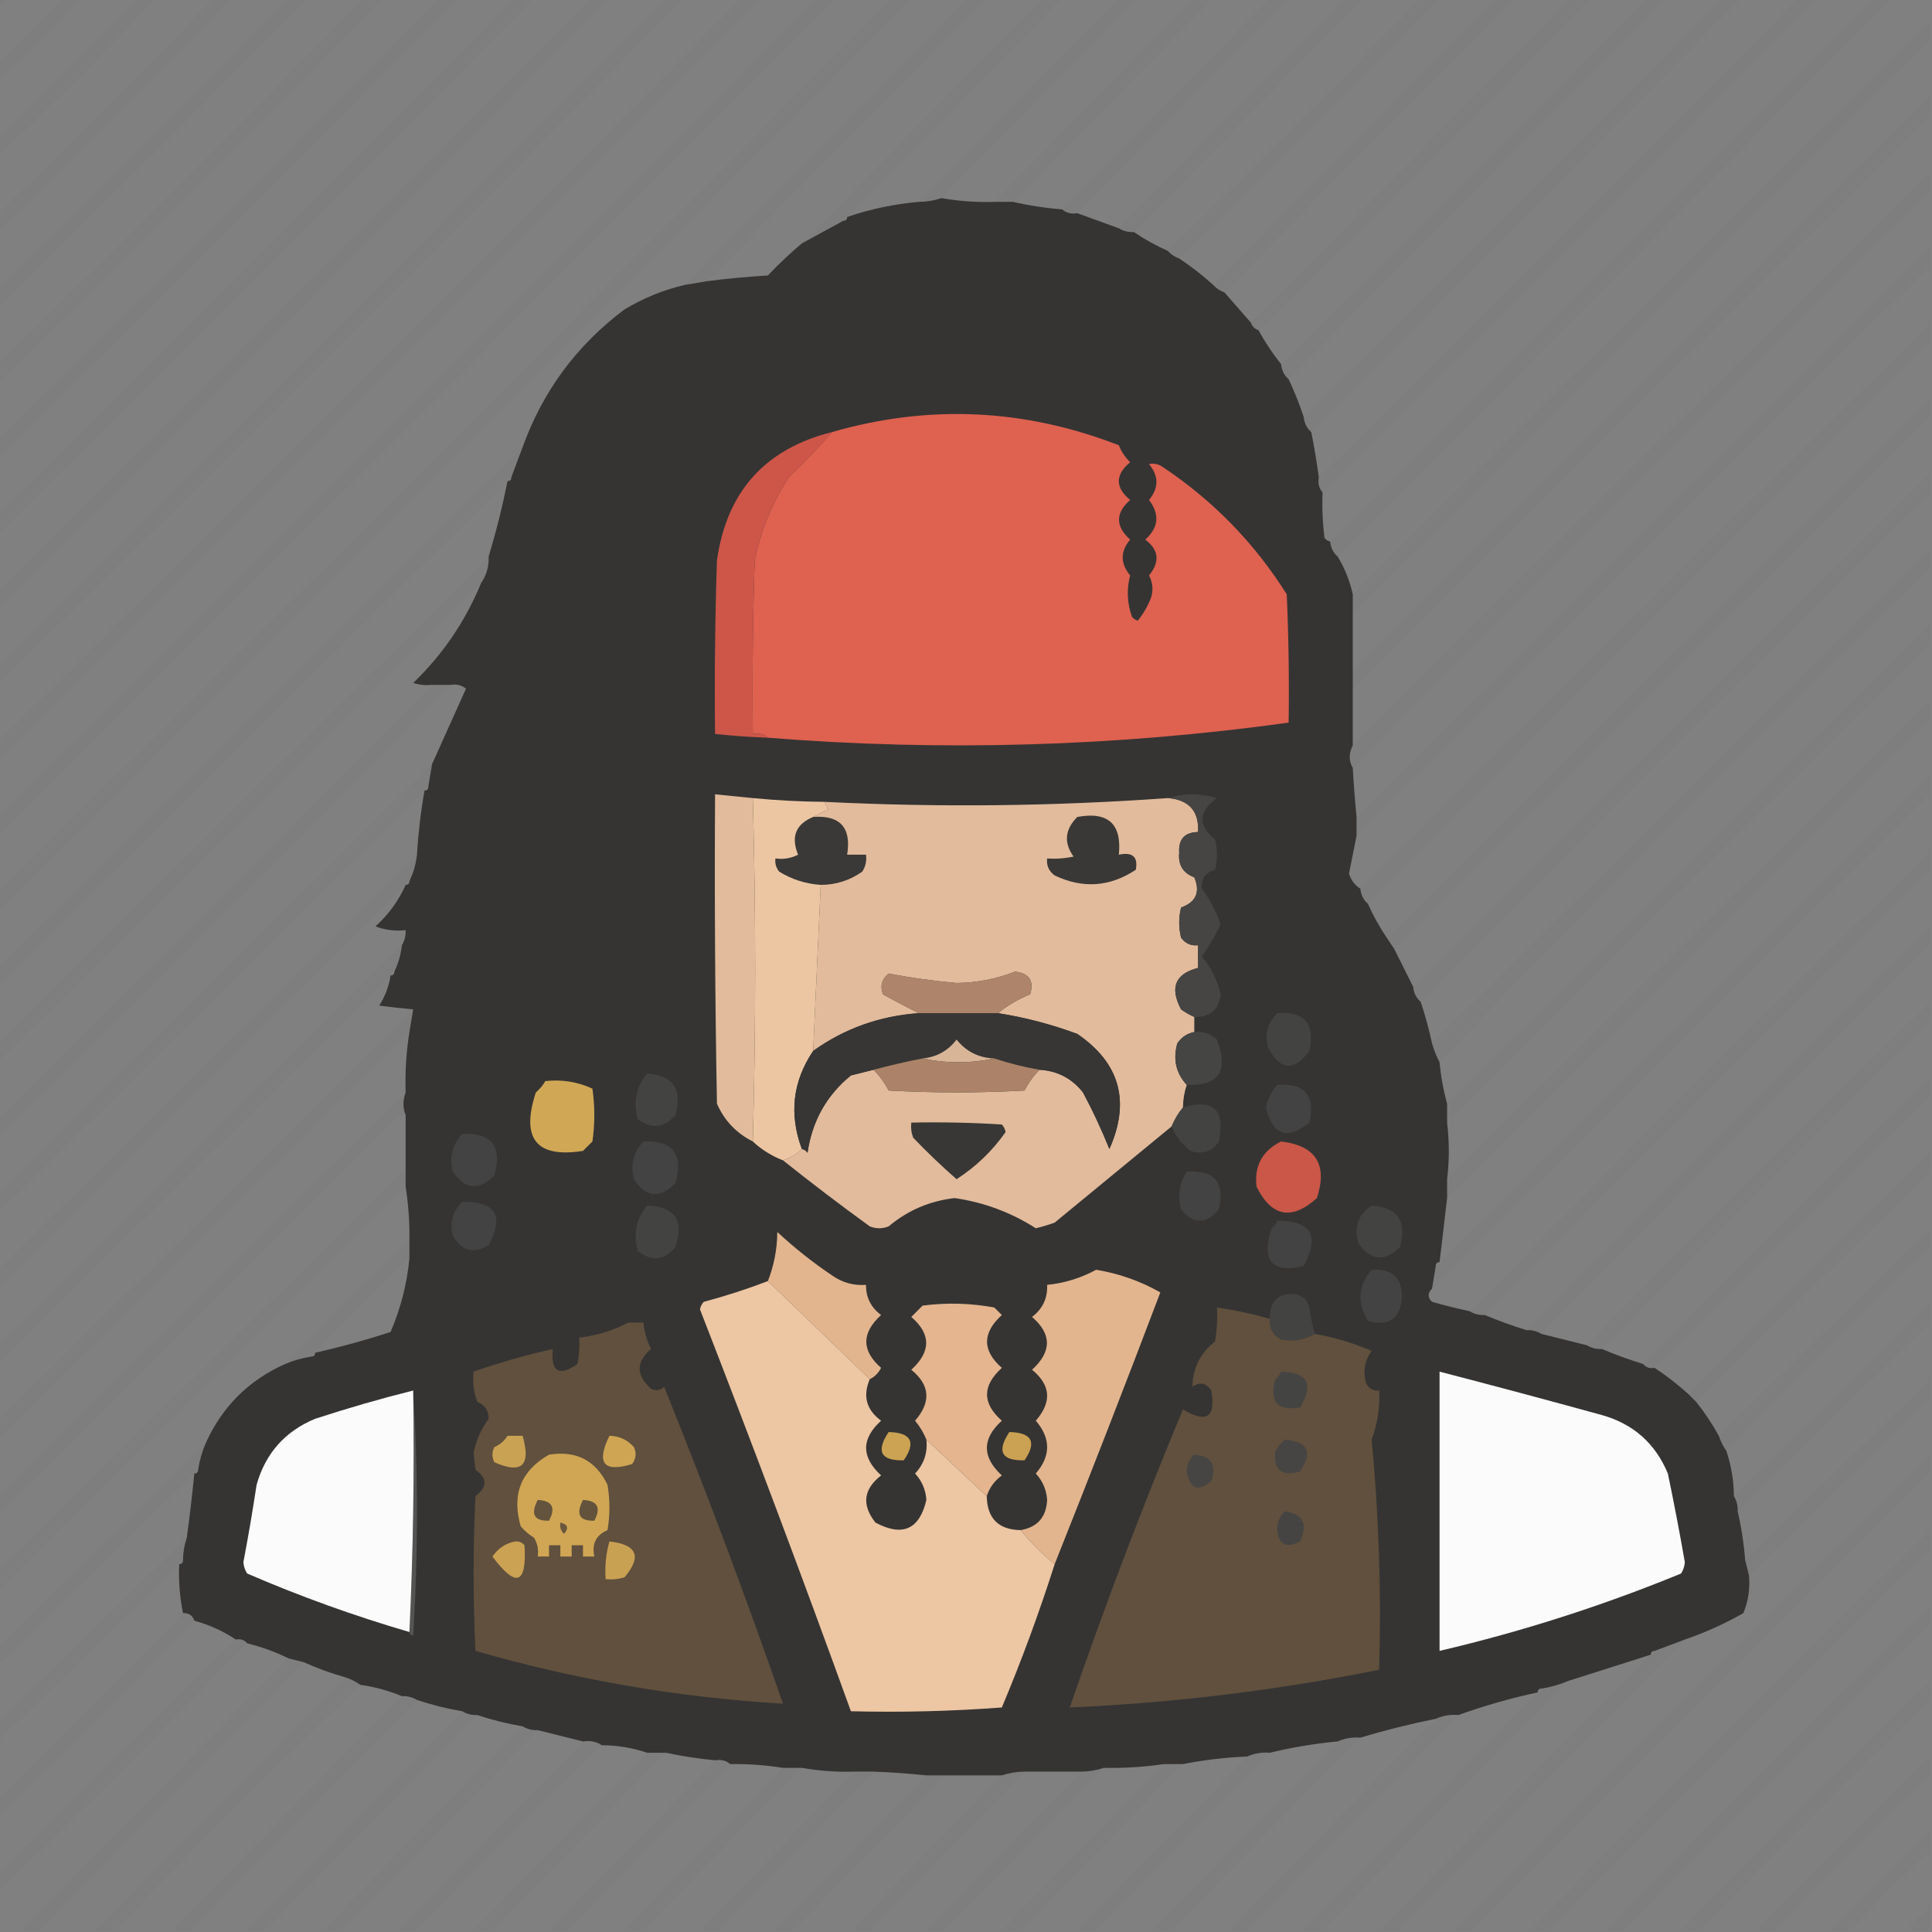 <?xml version="1.0" encoding="UTF-8"?>
<!DOCTYPE svg PUBLIC "-//W3C//DTD SVG 1.1//EN" "http://www.w3.org/Graphics/SVG/1.1/DTD/svg11.dtd">
<svg xmlns="http://www.w3.org/2000/svg" version="1.1" width="512px" height="512px" style="shape-rendering:geometricPrecision; text-rendering:geometricPrecision; image-rendering:optimizeQuality; fill-rule:evenodd; clip-rule:evenodd" xmlns:xlink="http://www.w3.org/1999/xlink">
<rect width="100%" height="100%" fill="#808080" stroke="none"/>
<g><path style="opacity:0.021" fill="#43443f" d="M -0.5,-0.5 C 0.167,-0.5 0.833,-0.5 1.5,-0.5C 1.167,0.5 0.5,1.167 -0.5,1.5C -0.5,0.833 -0.5,0.167 -0.5,-0.5 Z"/></g>
<g><path style="opacity:0.022" fill="#43443f" d="M 16.5,-0.5 C 18.167,-0.5 19.833,-0.5 21.5,-0.5C 14.5,7.167 7.167,14.5 -0.5,21.5C -0.5,19.833 -0.5,18.167 -0.5,16.5C 5.5,11.167 11.167,5.5 16.5,-0.5 Z"/></g>
<g><path style="opacity:0.022" fill="#43443f" d="M 36.5,-0.5 C 38.167,-0.5 39.833,-0.5 41.5,-0.5C 27.833,13.833 13.833,27.833 -0.5,41.5C -0.5,39.833 -0.5,38.167 -0.5,36.5C 12.167,24.5 24.5,12.167 36.5,-0.5 Z"/></g>
<g><path style="opacity:0.022" fill="#43443f" d="M 56.5,-0.5 C 58.167,-0.5 59.833,-0.5 61.5,-0.5C 41.167,20.5 20.5,41.167 -0.5,61.5C -0.5,59.833 -0.5,58.167 -0.5,56.5C 18.833,37.833 37.833,18.833 56.5,-0.5 Z"/></g>
<g><path style="opacity:0.022" fill="#43443f" d="M 76.5,-0.5 C 78.167,-0.5 79.833,-0.5 81.5,-0.5C 54.5,27.167 27.167,54.5 -0.5,81.5C -0.5,79.833 -0.5,78.167 -0.5,76.5C 25.5,51.167 51.167,25.5 76.5,-0.5 Z"/></g>
<g><path style="opacity:0.022" fill="#43443f" d="M 96.5,-0.5 C 98.167,-0.5 99.833,-0.5 101.5,-0.5C 67.833,33.833 33.833,67.833 -0.5,101.5C -0.5,99.833 -0.5,98.167 -0.5,96.5C 32.167,64.5 64.5,32.167 96.5,-0.5 Z"/></g>
<g><path style="opacity:0.022" fill="#43443f" d="M 116.5,-0.5 C 118.167,-0.5 119.833,-0.5 121.5,-0.5C 81.167,40.5 40.5,81.167 -0.5,121.5C -0.5,119.833 -0.5,118.167 -0.5,116.5C 38.833,77.833 77.833,38.833 116.5,-0.5 Z"/></g>
<g><path style="opacity:0.022" fill="#43443f" d="M 136.5,-0.5 C 138.167,-0.5 139.833,-0.5 141.5,-0.5C 94.5,47.167 47.167,94.5 -0.5,141.5C -0.5,139.833 -0.5,138.167 -0.5,136.5C 45.5,91.167 91.167,45.5 136.5,-0.5 Z"/></g>
<g><path style="opacity:0.022" fill="#43443f" d="M 156.5,-0.5 C 158.167,-0.5 159.833,-0.5 161.5,-0.5C 107.833,53.833 53.833,107.833 -0.5,161.5C -0.5,159.833 -0.5,158.167 -0.5,156.5C 52.167,104.5 104.5,52.167 156.5,-0.5 Z"/></g>
<g><path style="opacity:0.022" fill="#43443f" d="M 176.5,-0.5 C 178.167,-0.5 179.833,-0.5 181.5,-0.5C 121.167,60.5 60.5,121.167 -0.5,181.5C -0.5,179.833 -0.5,178.167 -0.5,176.5C 58.833,117.833 117.833,58.833 176.5,-0.5 Z"/></g>
<g><path style="opacity:0.022" fill="#43443f" d="M 196.5,-0.5 C 198.167,-0.5 199.833,-0.5 201.5,-0.5C 134.5,67.167 67.167,134.5 -0.5,201.5C -0.5,199.833 -0.5,198.167 -0.5,196.5C 65.5,131.167 131.167,65.5 196.5,-0.5 Z"/></g>
<g><path style="opacity:0.022" fill="#43443f" d="M 216.5,-0.5 C 218.167,-0.5 219.833,-0.5 221.5,-0.5C 147.833,73.833 73.833,147.833 -0.5,221.5C -0.5,219.833 -0.5,218.167 -0.5,216.5C 72.167,144.5 144.5,72.167 216.5,-0.5 Z"/></g>
<g><path style="opacity:0.022" fill="#43443f" d="M 236.5,-0.5 C 238.167,-0.5 239.833,-0.5 241.5,-0.5C 161.167,80.5 80.5,161.167 -0.5,241.5C -0.5,239.833 -0.5,238.167 -0.5,236.5C 78.833,157.833 157.833,78.833 236.5,-0.5 Z"/></g>
<g><path style="opacity:0.022" fill="#43443f" d="M 256.5,-0.5 C 258.167,-0.5 259.833,-0.5 261.5,-0.5C 236.833,24.5 212.167,49.5 187.5,74.5C 185.5,74.833 183.5,75.167 181.5,75.5C 206.5,50.167 231.5,24.833 256.5,-0.5 Z"/></g>
<g><path style="opacity:0.022" fill="#43433f" d="M 276.5,-0.5 C 278.167,-0.5 279.833,-0.5 281.5,-0.5C 262.5,18.833 243.5,38.167 224.5,57.5C 223.833,57.5 223.5,57.833 223.5,58.5C 219.816,60.528 216.15,62.528 212.5,64.5C 233.833,42.833 255.167,21.167 276.5,-0.5 Z"/></g>
<g><path style="opacity:0.022" fill="#43443f" d="M 296.5,-0.5 C 298.167,-0.5 299.833,-0.5 301.5,-0.5C 284.167,17.167 266.833,34.833 249.5,52.5C 247.565,53.15 245.565,53.483 243.5,53.5C 261.167,35.5 278.833,17.5 296.5,-0.5 Z"/></g>
<g><path style="opacity:0.022" fill="#43443f" d="M 316.5,-0.5 C 318.167,-0.5 319.833,-0.5 321.5,-0.5C 303.833,17.5 286.167,35.5 268.5,53.5C 266.833,53.5 265.167,53.5 263.5,53.5C 281.167,35.5 298.833,17.5 316.5,-0.5 Z"/></g>
<g><path style="opacity:0.022" fill="#43443f" d="M 336.5,-0.5 C 338.167,-0.5 339.833,-0.5 341.5,-0.5C 322.833,18.5 304.167,37.5 285.5,56.5C 283.901,56.768 282.568,56.434 281.5,55.5C 299.833,36.833 318.167,18.167 336.5,-0.5 Z"/></g>
<g><path style="opacity:0.022" fill="#43443f" d="M 356.5,-0.5 C 358.167,-0.5 359.833,-0.5 361.5,-0.5C 341.167,20.167 320.833,40.833 300.5,61.5C 299.041,61.567 297.708,61.234 296.5,60.5C 316.5,40.167 336.5,19.833 356.5,-0.5 Z"/></g>
<g><path style="opacity:0.022" fill="#43443f" d="M 376.5,-0.5 C 378.167,-0.5 379.833,-0.5 381.5,-0.5C 358.833,22.833 335.833,45.833 312.5,68.5C 311.29,68.068 310.29,67.401 309.5,66.5C 332.167,44.5 354.5,22.167 376.5,-0.5 Z"/></g>
<g><path style="opacity:0.022" fill="#444440" d="M 396.5,-0.5 C 398.167,-0.5 399.833,-0.5 401.5,-0.5C 375.833,25.5 350.167,51.5 324.5,77.5C 323.29,77.068 322.29,76.401 321.5,75.5C 346.5,50.167 371.5,24.833 396.5,-0.5 Z"/></g>
<g><path style="opacity:0.022" fill="#43443f" d="M 416.5,-0.5 C 418.167,-0.5 419.833,-0.5 421.5,-0.5C 392.5,29.167 363.167,58.5 333.5,87.5C 332.5,87.167 331.833,86.5 331.5,85.5C 359.833,56.833 388.167,28.167 416.5,-0.5 Z"/></g>
<g><path style="opacity:0.022" fill="#43433f" d="M 436.5,-0.5 C 438.167,-0.5 439.833,-0.5 441.5,-0.5C 408.167,33.167 374.833,66.833 341.5,100.5C 340.326,99.486 339.66,98.153 339.5,96.5C 372.167,64.5 404.5,32.167 436.5,-0.5 Z"/></g>
<g><path style="opacity:0.022" fill="#43433f" d="M 456.5,-0.5 C 458.167,-0.5 459.833,-0.5 461.5,-0.5C 423.5,37.833 385.5,76.167 347.5,114.5C 346.326,113.486 345.66,112.153 345.5,110.5C 382.833,73.833 419.833,36.833 456.5,-0.5 Z"/></g>
<g><path style="opacity:0.022" fill="#43443f" d="M 476.5,-0.5 C 478.167,-0.5 479.833,-0.5 481.5,-0.5C 438.167,43.5 394.5,87.167 350.5,130.5C 349.566,129.432 349.232,128.099 349.5,126.5C 392.167,84.5 434.5,42.167 476.5,-0.5 Z"/></g>
<g><path style="opacity:0.022" fill="#43443f" d="M 496.5,-0.5 C 498.167,-0.5 499.833,-0.5 501.5,-0.5C 452.5,48.833 403.5,98.167 354.5,147.5C 353.326,146.486 352.66,145.153 352.5,143.5C 400.833,95.833 448.833,47.833 496.5,-0.5 Z"/></g>
<g><path style="opacity:0.022" fill="#43443f" d="M 511.5,5.5 C 511.5,7.167 511.5,8.833 511.5,10.5C 460.5,61.167 409.5,111.833 358.5,162.5C 358.5,160.833 358.5,159.167 358.5,157.5C 409.5,106.833 460.5,56.167 511.5,5.5 Z"/></g>
<g><path style="opacity:0.022" fill="#43443f" d="M 511.5,25.5 C 511.5,27.167 511.5,28.833 511.5,30.5C 460.5,81.167 409.5,131.833 358.5,182.5C 358.5,180.833 358.5,179.167 358.5,177.5C 409.5,126.833 460.5,76.167 511.5,25.5 Z"/></g>
<g><path style="opacity:0.022" fill="#43443f" d="M 511.5,45.5 C 511.5,47.167 511.5,48.833 511.5,50.5C 460.167,101.167 409.167,152.167 358.5,203.5C 357.427,201.653 357.427,199.653 358.5,197.5C 409.5,146.833 460.5,96.167 511.5,45.5 Z"/></g>
<g><path style="opacity:0.99" fill="#353433" d="M 249.5,52.5 C 254.119,53.314 258.786,53.647 263.5,53.5C 265.167,53.5 266.833,53.5 268.5,53.5C 272.772,54.49 277.106,55.156 281.5,55.5C 282.568,56.434 283.901,56.768 285.5,56.5C 289.086,57.809 292.752,59.142 296.5,60.5C 297.708,61.234 299.041,61.567 300.5,61.5C 303.304,63.405 306.304,65.071 309.5,66.5C 310.29,67.401 311.29,68.068 312.5,68.5C 315.642,70.581 318.642,72.914 321.5,75.5C 322.29,76.401 323.29,77.068 324.5,77.5C 326.862,80.192 329.196,82.859 331.5,85.5C 331.833,86.5 332.5,87.167 333.5,87.5C 335.265,90.709 337.265,93.709 339.5,96.5C 339.66,98.153 340.326,99.486 341.5,100.5C 343.028,103.749 344.361,107.082 345.5,110.5C 345.66,112.153 346.326,113.486 347.5,114.5C 348.295,118.476 348.962,122.476 349.5,126.5C 349.232,128.099 349.566,129.432 350.5,130.5C 350.334,134.514 350.501,138.514 351,142.5C 351.383,143.056 351.883,143.389 352.5,143.5C 352.66,145.153 353.326,146.486 354.5,147.5C 356.369,150.578 357.702,153.911 358.5,157.5C 358.5,159.167 358.5,160.833 358.5,162.5C 358.5,167.5 358.5,172.5 358.5,177.5C 358.5,179.167 358.5,180.833 358.5,182.5C 358.5,187.5 358.5,192.5 358.5,197.5C 357.427,199.653 357.427,201.653 358.5,203.5C 358.739,207.842 359.073,212.176 359.5,216.5C 359.5,218.167 359.5,219.833 359.5,221.5C 358.835,224.803 358.168,228.137 357.5,231.5C 358.035,233.261 359.035,234.594 360.5,235.5C 360.66,237.153 361.326,238.486 362.5,239.5C 363.913,242.661 365.58,245.661 367.5,248.5C 368.167,249.5 368.833,250.5 369.5,251.5C 371.167,254.833 372.833,258.167 374.5,261.5C 374.66,263.153 375.326,264.486 376.5,265.5C 377.703,269.11 378.703,272.777 379.5,276.5C 380.024,278.306 380.691,279.972 381.5,281.5C 381.848,285.258 382.515,288.924 383.5,292.5C 383.5,294.167 383.5,295.833 383.5,297.5C 384.1,302.567 384.1,307.567 383.5,312.5C 383.5,314.167 383.5,315.833 383.5,317.5C 382.833,323.167 382.167,328.833 381.5,334.5C 380.833,334.5 380.5,334.833 380.5,335.5C 380.167,337.5 379.833,339.5 379.5,341.5C 378.316,342.688 378.316,343.855 379.5,345C 382.824,345.943 386.157,346.776 389.5,347.5C 390.708,348.234 392.041,348.567 393.5,348.5C 397.031,349.975 400.698,351.308 404.5,352.5C 405.959,352.433 407.292,352.766 408.5,353.5C 412.501,354.5 416.501,355.5 420.5,356.5C 421.708,357.234 423.041,357.567 424.5,357.5C 428.031,358.975 431.698,360.308 435.5,361.5C 436.209,362.404 437.209,362.737 438.5,362.5C 441.642,364.58 444.642,366.914 447.5,369.5C 448.167,370.167 448.833,370.833 449.5,371.5C 451.748,374.328 453.748,377.328 455.5,380.5C 455.989,381.995 456.655,383.329 457.5,384.5C 458.803,388.382 459.47,392.382 459.5,396.5C 460.234,397.708 460.567,399.041 460.5,400.5C 461.49,404.772 462.156,409.106 462.5,413.5C 462.833,414.833 463.167,416.167 463.5,417.5C 463.816,420.978 463.316,424.312 462,427.5C 457.031,430.321 451.864,432.654 446.5,434.5C 443.833,435.5 441.167,436.5 438.5,437.5C 437.833,437.5 437.5,437.833 437.5,438.5C 430.178,440.829 422.845,443.163 415.5,445.5C 413.254,446.455 410.921,447.122 408.5,447.5C 407.833,447.5 407.5,447.833 407.5,448.5C 400.35,450.037 393.35,452.037 386.5,454.5C 384.379,454.325 382.379,454.659 380.5,455.5C 373.733,456.858 367.066,458.525 360.5,460.5C 358.379,460.325 356.379,460.659 354.5,461.5C 348.394,462.073 342.394,463.073 336.5,464.5C 334.379,464.325 332.379,464.659 330.5,465.5C 324.738,465.732 319.072,466.399 313.5,467.5C 311.833,467.5 310.167,467.5 308.5,467.5C 303.203,468.275 297.87,468.608 292.5,468.5C 290.565,469.15 288.565,469.483 286.5,469.5C 281.5,469.5 276.5,469.5 271.5,469.5C 269.435,469.517 267.435,469.85 265.5,470.5C 260.5,470.5 255.5,470.5 250.5,470.5C 248.833,470.5 247.167,470.5 245.5,470.5C 240.848,470.002 236.181,469.669 231.5,469.5C 229.833,469.5 228.167,469.5 226.5,469.5C 221.786,469.647 217.119,469.314 212.5,468.5C 210.833,468.5 209.167,468.5 207.5,468.5C 202.87,467.771 198.203,467.437 193.5,467.5C 192.432,466.566 191.099,466.232 189.5,466.5C 185.092,466.075 180.758,465.408 176.5,464.5C 174.833,464.5 173.167,464.5 171.5,464.5C 167.733,463.205 163.733,462.539 159.5,462.5C 158.081,461.549 156.415,461.216 154.5,461.5C 150.615,460.51 146.615,459.51 142.5,458.5C 141.041,458.567 139.708,458.234 138.5,457.5C 134.4,456.808 130.4,455.808 126.5,454.5C 125.041,454.567 123.708,454.234 122.5,453.5C 118.416,452.812 114.416,451.812 110.5,450.5C 109.292,449.766 107.959,449.433 106.5,449.5C 102.981,448.036 99.314,447.036 95.5,446.5C 94.329,445.655 92.995,444.989 91.5,444.5C 87.721,443.442 84.054,442.109 80.5,440.5C 79.167,440.167 77.833,439.833 76.5,439.5C 72.98,437.771 69.313,436.438 65.5,435.5C 64.791,434.596 63.791,434.263 62.5,434.5C 59.164,432.269 55.497,430.603 51.5,429.5C 51.027,428.094 50.027,427.427 48.5,427.5C 47.627,423.232 47.294,418.898 47.5,414.5C 48.167,414.5 48.5,414.167 48.5,413.5C 48.517,411.435 48.85,409.435 49.5,407.5C 50.276,401.847 50.942,396.18 51.5,390.5C 52.167,390.5 52.5,390.167 52.5,389.5C 52.878,387.079 53.545,384.746 54.5,382.5C 58.833,372.833 65.833,365.833 75.5,361.5C 77.746,360.545 80.079,359.878 82.5,359.5C 83.167,359.5 83.5,359.167 83.5,358.5C 90.234,356.978 96.901,355.145 103.5,353C 106.183,346.766 107.85,340.266 108.5,333.5C 108.5,331.833 108.5,330.167 108.5,328.5C 108.563,323.797 108.229,319.13 107.5,314.5C 107.5,312.833 107.5,311.167 107.5,309.5C 107.5,304.833 107.5,300.167 107.5,295.5C 106.725,293.612 106.725,291.612 107.5,289.5C 107.324,284.12 107.658,278.787 108.5,273.5C 108.833,271.5 109.167,269.5 109.5,267.5C 106.628,267.233 103.628,266.899 100.5,266.5C 102.076,264.021 103.076,261.354 103.5,258.5C 104.167,258.5 104.5,258.167 104.5,257.5C 105.566,255.299 106.233,252.965 106.5,250.5C 107.234,249.292 107.567,247.959 107.5,246.5C 104.753,246.813 102.086,246.48 99.5,245.5C 102.99,242.356 105.657,238.69 107.5,234.5C 108.167,234.5 108.5,234.167 108.5,233.5C 109.566,231.299 110.233,228.965 110.5,226.5C 110.84,220.792 111.507,215.125 112.5,209.5C 113.167,209.5 113.5,209.167 113.5,208.5C 113.833,206.5 114.167,204.5 114.5,202.5C 117.486,195.859 120.486,189.193 123.5,182.5C 122.311,181.571 120.978,181.238 119.5,181.5C 117.833,181.5 116.167,181.5 114.5,181.5C 112.801,181.66 111.134,181.494 109.5,181C 117.376,173.407 123.376,164.574 127.5,154.5C 128.939,152.412 129.606,150.079 129.5,147.5C 131.477,140.927 133.143,134.26 134.5,127.5C 135.167,127.5 135.5,127.167 135.5,126.5C 136.5,123.833 137.5,121.167 138.5,118.5C 143.846,103.651 152.846,91.484 165.5,82C 170.529,78.982 175.862,76.816 181.5,75.5C 183.5,75.167 185.5,74.833 187.5,74.5C 192.801,73.823 198.134,73.323 203.5,73C 206.369,69.962 209.369,67.129 212.5,64.5C 216.15,62.528 219.816,60.528 223.5,58.5C 224.167,58.5 224.5,58.167 224.5,57.5C 230.662,55.401 236.995,54.068 243.5,53.5C 245.565,53.483 247.565,53.15 249.5,52.5 Z"/></g>
<g><path style="opacity:0.022" fill="#43443f" d="M 511.5,65.5 C 511.5,67.167 511.5,68.833 511.5,70.5C 460.833,120.833 410.167,171.167 359.5,221.5C 359.5,219.833 359.5,218.167 359.5,216.5C 410.167,166.167 460.833,115.833 511.5,65.5 Z"/></g>
<g><path style="opacity:0.022" fill="#43443f" d="M 511.5,85.5 C 511.5,87.167 511.5,88.833 511.5,90.5C 461.5,139.833 411.833,189.5 362.5,239.5C 361.326,238.486 360.66,237.153 360.5,235.5C 410.833,185.5 461.167,135.5 511.5,85.5 Z"/></g>
<g><path style="opacity:0.022" fill="#43443f" d="M 511.5,105.5 C 511.5,107.167 511.5,108.833 511.5,110.5C 464.167,157.5 416.833,204.5 369.5,251.5C 368.833,250.5 368.167,249.5 367.5,248.5C 415.5,200.833 463.5,153.167 511.5,105.5 Z"/></g>
<g><path style="opacity:1" fill="#df6150" d="M 203.5,195.5 C 202.432,194.566 201.099,194.232 199.5,194.5C 199.333,179.163 199.5,163.83 200,148.5C 201.638,140.581 204.638,133.247 209,126.5C 213.086,122.584 216.919,118.584 220.5,114.5C 246.177,107.117 271.511,108.283 296.5,118C 297.184,119.693 298.184,121.193 299.5,122.5C 295.5,125.833 295.5,129.167 299.5,132.5C 295.566,135.958 295.566,139.458 299.5,143C 296.878,146.13 296.878,149.297 299.5,152.5C 298.523,156.159 298.69,159.826 300,163.5C 300.414,163.957 300.914,164.291 301.5,164.5C 302.957,162.725 304.124,160.725 305,158.5C 305.687,156.432 305.52,154.432 304.5,152.5C 307.46,148.878 307.127,145.711 303.5,143C 307.057,139.818 307.391,136.318 304.5,132.5C 307.122,129.297 307.122,126.13 304.5,123C 305.908,122.685 307.241,123.018 308.5,124C 321.712,132.878 332.545,144.045 341,157.5C 341.5,168.828 341.667,180.162 341.5,191.5C 295.673,197.857 249.673,199.191 203.5,195.5 Z"/></g>
<g><path style="opacity:0.022" fill="#43433f" d="M 138.5,118.5 C 137.5,121.167 136.5,123.833 135.5,126.5C 134.833,126.5 134.5,126.833 134.5,127.5C 89.5,172.167 44.5,216.833 -0.5,261.5C -0.5,259.833 -0.5,258.167 -0.5,256.5C 45.833,210.5 92.167,164.5 138.5,118.5 Z"/></g>
<g><path style="opacity:0.022" fill="#43443f" d="M 511.5,125.5 C 511.5,127.167 511.5,128.833 511.5,130.5C 466.167,175.167 421.167,220.167 376.5,265.5C 375.326,264.486 374.66,263.153 374.5,261.5C 420.167,216.167 465.833,170.833 511.5,125.5 Z"/></g>
<g><path style="opacity:0.022" fill="#444440" d="M 511.5,145.5 C 511.5,147.167 511.5,148.833 511.5,150.5C 467.45,193.549 424.117,237.216 381.5,281.5C 380.691,279.972 380.024,278.306 379.5,276.5C 423.5,232.833 467.5,189.167 511.5,145.5 Z"/></g>
<g><path style="opacity:0.022" fill="#43443f" d="M 129.5,147.5 C 129.606,150.079 128.939,152.412 127.5,154.5C 84.833,196.833 42.167,239.167 -0.5,281.5C -0.5,279.833 -0.5,278.167 -0.5,276.5C 42.833,233.5 86.167,190.5 129.5,147.5 Z"/></g>
<g><path style="opacity:1" fill="#ce5649" d="M 220.5,114.5 C 216.919,118.584 213.086,122.584 209,126.5C 204.638,133.247 201.638,140.581 200,148.5C 199.5,163.83 199.333,179.163 199.5,194.5C 201.099,194.232 202.432,194.566 203.5,195.5C 198.819,195.331 194.152,194.998 189.5,194.5C 189.333,179.163 189.5,163.83 190,148.5C 192.594,130.276 202.761,118.943 220.5,114.5 Z"/></g>
<g><path style="opacity:0.022" fill="#43443f" d="M 511.5,165.5 C 511.5,167.167 511.5,168.833 511.5,170.5C 468.833,212.833 426.167,255.167 383.5,297.5C 383.5,295.833 383.5,294.167 383.5,292.5C 426.167,250.167 468.833,207.833 511.5,165.5 Z"/></g>
<g><path style="opacity:0.022" fill="#43443f" d="M 114.5,181.5 C 116.167,181.5 117.833,181.5 119.5,181.5C 79.833,221.833 39.833,261.833 -0.5,301.5C -0.5,299.833 -0.5,298.167 -0.5,296.5C 38.167,258.5 76.5,220.167 114.5,181.5 Z"/></g>
<g><path style="opacity:0.022" fill="#43443f" d="M 511.5,185.5 C 511.5,187.167 511.5,188.833 511.5,190.5C 468.833,232.833 426.167,275.167 383.5,317.5C 383.5,315.833 383.5,314.167 383.5,312.5C 426.167,270.167 468.833,227.833 511.5,185.5 Z"/></g>
<g><path style="opacity:0.022" fill="#43443f" d="M 114.5,202.5 C 114.167,204.5 113.833,206.5 113.5,208.5C 112.833,208.5 112.5,208.833 112.5,209.5C 74.833,246.833 37.167,284.167 -0.5,321.5C -0.5,319.833 -0.5,318.167 -0.5,316.5C 37.833,278.5 76.167,240.5 114.5,202.5 Z"/></g>
<g><path style="opacity:0.022" fill="#43443f" d="M 511.5,205.5 C 511.5,207.167 511.5,208.833 511.5,210.5C 467.5,254.167 423.5,297.833 379.5,341.5C 379.833,339.5 380.167,337.5 380.5,335.5C 381.167,335.5 381.5,335.167 381.5,334.5C 424.833,291.5 468.167,248.5 511.5,205.5 Z"/></g>
<g><path style="opacity:1" fill="#3a3937" d="M 215.5,216.5 C 222.661,215.997 225.661,219.33 224.5,226.5C 226.167,226.5 227.833,226.5 229.5,226.5C 229.714,228.144 229.38,229.644 228.5,231C 225.178,233.332 221.511,234.498 217.5,234.5C 213.56,234.242 209.893,233.076 206.5,231C 205.663,229.989 205.33,228.822 205.5,227.5C 207.604,227.799 209.604,227.466 211.5,226.5C 209.551,221.743 210.885,218.41 215.5,216.5 Z"/></g>
<g><path style="opacity:1" fill="#e1bb9b" d="M 199.5,211.5 C 200.331,241.911 200.331,272.244 199.5,302.5C 195.134,300.301 191.968,296.968 190,292.5C 189.5,265.169 189.333,237.835 189.5,210.5C 192.833,210.833 196.167,211.167 199.5,211.5 Z"/></g>
<g><path style="opacity:0.022" fill="#43443f" d="M 511.5,225.5 C 511.5,227.167 511.5,228.833 511.5,230.5C 471.833,269.5 432.5,308.833 393.5,348.5C 392.041,348.567 390.708,348.234 389.5,347.5C 429.833,306.5 470.5,265.833 511.5,225.5 Z"/></g>
<g><path style="opacity:0.022" fill="#43433f" d="M 110.5,226.5 C 110.233,228.965 109.566,231.299 108.5,233.5C 107.833,233.5 107.5,233.833 107.5,234.5C 71.5,270.167 35.5,305.833 -0.5,341.5C -0.5,339.833 -0.5,338.167 -0.5,336.5C 36.5,299.833 73.5,263.167 110.5,226.5 Z"/></g>
<g><path style="opacity:1" fill="#e2bb9c" d="M 309.5,211.5 C 315.113,211.957 317.78,214.957 317.5,220.5C 313.938,220.564 312.271,222.397 312.5,226C 312.188,229.215 313.522,231.382 316.5,232.5C 318.145,236.4 316.978,239.067 313,240.5C 312.333,243.167 312.333,245.833 313,248.5C 314.11,250.037 315.61,250.703 317.5,250.5C 317.5,252.5 317.5,254.5 317.5,256.5C 311.433,258.064 309.933,261.73 313,267.5C 314.113,268.305 315.279,268.972 316.5,269.5C 316.5,270.833 316.5,272.167 316.5,273.5C 314.629,273.859 313.129,274.859 312,276.5C 310.812,280.741 311.645,284.408 314.5,287.5C 313.85,289.435 313.517,291.435 313.5,293.5C 312.263,294.965 311.263,296.632 310.5,298.5C 300.197,306.992 289.864,315.492 279.5,324C 277.863,324.601 276.197,325.101 274.5,325.5C 267.93,321.301 260.764,318.635 253,317.5C 246.393,318.256 240.559,320.756 235.5,325C 233.833,325.667 232.167,325.667 230.5,325C 222.649,319.303 214.982,313.47 207.5,307.5C 209.411,306.925 211.078,305.925 212.5,304.5C 213.117,304.611 213.617,304.944 214,305.5C 215.231,297.075 219.065,290.242 225.5,285C 227.518,284.495 229.518,283.995 231.5,283.5C 233.052,285.035 234.385,286.869 235.5,289C 247.5,289.667 259.5,289.667 271.5,289C 272.615,286.869 273.948,285.035 275.5,283.5C 280.23,283.782 284.063,285.782 287,289.5C 289.607,294.38 291.94,299.38 294,304.5C 299.608,291.877 296.774,281.711 285.5,274C 278.67,271.468 271.67,269.635 264.5,268.5C 266.976,266.47 269.809,264.803 273,263.5C 274.073,259.905 272.739,257.905 269,257.5C 264.011,259.441 258.845,260.441 253.5,260.5C 247.392,259.966 241.392,259.132 235.5,258C 233.675,259.466 233.175,261.299 234,263.5C 237.174,265.271 240.34,266.937 243.5,268.5C 233.151,269.225 223.817,272.559 215.5,278.5C 216.154,263.912 216.821,249.246 217.5,234.5C 221.511,234.498 225.178,233.332 228.5,231C 229.38,229.644 229.714,228.144 229.5,226.5C 227.833,226.5 226.167,226.5 224.5,226.5C 225.661,219.33 222.661,215.997 215.5,216.5C 216.718,215.839 218.051,215.172 219.5,214.5C 219.137,213.817 218.804,213.15 218.5,212.5C 248.855,214.008 279.188,213.675 309.5,211.5 Z"/></g>
<g><path style="opacity:1" fill="#393836" d="M 285.5,216.5 C 293.666,215.002 297.333,218.336 296.5,226.5C 300.138,225.737 301.638,227.07 301,230.5C 294.112,235.056 286.946,235.556 279.5,232C 277.963,230.89 277.297,229.39 277.5,227.5C 279.857,227.663 282.19,227.497 284.5,227C 281.864,223.31 282.197,219.81 285.5,216.5 Z"/></g>
<g><path style="opacity:1" fill="#464544" d="M 309.5,211.5 C 313.683,210.189 318.016,210.189 322.5,211.5C 317.572,215.064 317.405,218.731 322,222.5C 322.667,225.167 322.667,227.833 322,230.5C 319.456,231.21 318.289,232.876 318.5,235.5C 320.598,238.297 322.265,241.464 323.5,245C 322.026,247.967 320.36,250.801 318.5,253.5C 320.899,256.298 322.566,259.631 323.5,263.5C 323.038,267.578 320.705,269.578 316.5,269.5C 315.279,268.972 314.113,268.305 313,267.5C 309.933,261.73 311.433,258.064 317.5,256.5C 317.5,254.5 317.5,252.5 317.5,250.5C 315.61,250.703 314.11,250.037 313,248.5C 312.333,245.833 312.333,243.167 313,240.5C 316.978,239.067 318.145,236.4 316.5,232.5C 313.522,231.382 312.188,229.215 312.5,226C 312.271,222.397 313.938,220.564 317.5,220.5C 317.78,214.957 315.113,211.957 309.5,211.5 Z"/></g>
<g><path style="opacity:0.022" fill="#43443f" d="M 511.5,245.5 C 511.5,247.167 511.5,248.833 511.5,250.5C 476.833,284.5 442.5,318.833 408.5,353.5C 407.292,352.766 405.959,352.433 404.5,352.5C 439.833,316.5 475.5,280.833 511.5,245.5 Z"/></g>
<g><path style="opacity:0.022" fill="#43443f" d="M 106.5,250.5 C 106.233,252.965 105.566,255.299 104.5,257.5C 103.833,257.5 103.5,257.833 103.5,258.5C 68.833,292.833 34.167,327.167 -0.5,361.5C -0.5,359.833 -0.5,358.167 -0.5,356.5C 35.167,321.167 70.833,285.833 106.5,250.5 Z"/></g>
<g><path style="opacity:1" fill="#ae856a" d="M 264.5,268.5 C 257.5,268.5 250.5,268.5 243.5,268.5C 240.34,266.937 237.174,265.271 234,263.5C 233.175,261.299 233.675,259.466 235.5,258C 241.392,259.132 247.392,259.966 253.5,260.5C 258.845,260.441 264.011,259.441 269,257.5C 272.739,257.905 274.073,259.905 273,263.5C 269.809,264.803 266.976,266.47 264.5,268.5 Z"/></g>
<g><path style="opacity:0.022" fill="#43443f" d="M 511.5,265.5 C 511.5,267.167 511.5,268.833 511.5,270.5C 482.167,299.167 453.167,328.167 424.5,357.5C 423.041,357.567 421.708,357.234 420.5,356.5C 450.5,325.833 480.833,295.5 511.5,265.5 Z"/></g>
<g><path style="opacity:0.022" fill="#43443f" d="M 109.5,267.5 C 109.167,269.5 108.833,271.5 108.5,273.5C 72.167,309.5 35.833,345.5 -0.5,381.5C -0.5,379.833 -0.5,378.167 -0.5,376.5C 36.167,340.167 72.833,303.833 109.5,267.5 Z"/></g>
<g><path style="opacity:1" fill="#ecc6a3" d="M 199.5,211.5 C 205.815,212.11 212.149,212.443 218.5,212.5C 218.804,213.15 219.137,213.817 219.5,214.5C 218.051,215.172 216.718,215.839 215.5,216.5C 210.885,218.41 209.551,221.743 211.5,226.5C 209.604,227.466 207.604,227.799 205.5,227.5C 205.33,228.822 205.663,229.989 206.5,231C 209.893,233.076 213.56,234.242 217.5,234.5C 216.821,249.246 216.154,263.912 215.5,278.5C 210.067,286.574 209.067,295.24 212.5,304.5C 211.078,305.925 209.411,306.925 207.5,307.5C 204.46,306.32 201.794,304.653 199.5,302.5C 200.331,272.244 200.331,241.911 199.5,211.5 Z"/></g>
<g><path style="opacity:1" fill="#373635" d="M 243.5,268.5 C 250.5,268.5 257.5,268.5 264.5,268.5C 271.67,269.635 278.67,271.468 285.5,274C 296.774,281.711 299.608,291.877 294,304.5C 291.94,299.38 289.607,294.38 287,289.5C 284.063,285.782 280.23,283.782 275.5,283.5C 271.516,282.824 267.516,281.824 263.5,280.5C 259.397,280.356 256.064,278.689 253.5,275.5C 251.24,278.464 248.24,280.131 244.5,280.5C 240.017,281.373 235.683,282.373 231.5,283.5C 229.518,283.995 227.518,284.495 225.5,285C 219.065,290.242 215.231,297.075 214,305.5C 213.617,304.944 213.117,304.611 212.5,304.5C 209.067,295.24 210.067,286.574 215.5,278.5C 223.817,272.559 233.151,269.225 243.5,268.5 Z"/></g>
<g><path style="opacity:1" fill="#434342" d="M 338.5,268.5 C 345.745,267.963 348.578,271.296 347,278.5C 342.904,284.067 339.237,283.734 336,277.5C 335.131,274.007 335.964,271.007 338.5,268.5 Z"/></g>
<g><path style="opacity:1" fill="#454544" d="M 316.5,273.5 C 318.827,273.247 320.827,273.914 322.5,275.5C 325.69,283.838 323.024,287.838 314.5,287.5C 311.645,284.408 310.812,280.741 312,276.5C 313.129,274.859 314.629,273.859 316.5,273.5 Z"/></g>
<g><path style="opacity:1" fill="#d9b597" d="M 263.5,280.5 C 257.167,281.833 250.833,281.833 244.5,280.5C 248.24,280.131 251.24,278.464 253.5,275.5C 256.064,278.689 259.397,280.356 263.5,280.5 Z"/></g>
<g><path style="opacity:1" fill="#ac8368" d="M 244.5,280.5 C 250.833,281.833 257.167,281.833 263.5,280.5C 267.516,281.824 271.516,282.824 275.5,283.5C 273.948,285.035 272.615,286.869 271.5,289C 259.5,289.667 247.5,289.667 235.5,289C 234.385,286.869 233.052,285.035 231.5,283.5C 235.683,282.373 240.017,281.373 244.5,280.5 Z"/></g>
<g><path style="opacity:1" fill="#434342" d="M 171.5,284.5 C 178.409,284.953 180.909,288.62 179,295.5C 175.952,299.01 172.619,299.343 169,296.5C 167.773,291.938 168.607,287.938 171.5,284.5 Z"/></g>
<g><path style="opacity:0.022" fill="#43433f" d="M 511.5,285.5 C 511.5,287.167 511.5,288.833 511.5,290.5C 487.167,314.5 462.833,338.5 438.5,362.5C 437.209,362.737 436.209,362.404 435.5,361.5C 460.5,335.833 485.833,310.5 511.5,285.5 Z"/></g>
<g><path style="opacity:1" fill="#d0a755" d="M 144.5,286.5 C 148.911,286.021 153.078,286.688 157,288.5C 157.667,293.167 157.667,297.833 157,302.5C 156.167,303.333 155.333,304.167 154.5,305C 142.147,306.957 137.981,301.79 142,289.5C 143.045,288.627 143.878,287.627 144.5,286.5 Z"/></g>
<g><path style="opacity:1" fill="#434343" d="M 338.5,287.5 C 345.825,286.992 348.658,290.326 347,297.5C 341.117,302.22 337.283,300.887 335.5,293.5C 335.984,291.199 336.984,289.199 338.5,287.5 Z"/></g>
<g><path style="opacity:0.022" fill="#434340" d="M 107.5,289.5 C 106.725,291.612 106.725,293.612 107.5,295.5C 106.761,295.369 106.094,295.536 105.5,296C 70.299,331.368 34.965,366.535 -0.5,401.5C -0.5,399.833 -0.5,398.167 -0.5,396.5C 35.5,360.833 71.5,325.167 107.5,289.5 Z"/></g>
<g><path style="opacity:1" fill="#434342" d="M 310.5,298.5 C 311.263,296.632 312.263,294.965 313.5,293.5C 321.603,291.1 324.77,294.1 323,302.5C 321.136,305.207 318.636,306.041 315.5,305C 313.206,303.22 311.539,301.053 310.5,298.5 Z"/></g>
<g><path style="opacity:1" fill="#383735" d="M 241.5,297.5 C 249.507,297.334 257.507,297.5 265.5,298C 266.022,298.561 266.355,299.228 266.5,300C 262.991,305.009 258.657,309.176 253.5,312.5C 249.515,309.016 245.682,305.349 242,301.5C 241.51,300.207 241.343,298.873 241.5,297.5 Z"/></g>
<g><path style="opacity:1" fill="#434343" d="M 122.5,300.5 C 130.322,300.166 133.156,303.833 131,311.5C 126.927,315.619 123.26,315.285 120,310.5C 119.024,306.673 119.857,303.34 122.5,300.5 Z"/></g>
<g><path style="opacity:1" fill="#434343" d="M 170.5,302.5 C 178.322,302.166 181.156,305.833 179,313.5C 174.837,317.747 171.171,317.414 168,312.5C 167.024,308.673 167.857,305.34 170.5,302.5 Z"/></g>
<g><path style="opacity:1" fill="#ca5747" d="M 339.5,302.5 C 348.722,303.605 351.889,308.605 349,317.5C 342.333,323.5 337,322.5 333,314.5C 332.339,308.989 334.506,304.989 339.5,302.5 Z"/></g>
<g><path style="opacity:0.022" fill="#43443f" d="M 511.5,305.5 C 511.5,307.167 511.5,308.833 511.5,310.5C 490.833,330.833 470.167,351.167 449.5,371.5C 448.833,370.833 448.167,370.167 447.5,369.5C 468.5,347.833 489.833,326.5 511.5,305.5 Z"/></g>
<g><path style="opacity:0.022" fill="#43443f" d="M 107.5,309.5 C 107.5,311.167 107.5,312.833 107.5,314.5C 71.5,350.167 35.5,385.833 -0.5,421.5C -0.5,419.833 -0.5,418.167 -0.5,416.5C 35.5,380.833 71.5,345.167 107.5,309.5 Z"/></g>
<g><path style="opacity:1" fill="#434343" d="M 314.5,310.5 C 321.825,309.992 324.658,313.326 323,320.5C 319.619,324.485 316.286,324.485 313,320.5C 312.037,316.851 312.537,313.518 314.5,310.5 Z"/></g>
<g><path style="opacity:1" fill="#434343" d="M 122.5,318.5 C 131.351,318.368 133.684,322.202 129.5,330C 125.543,332.385 122.376,331.552 120,327.5C 119.131,324.007 119.964,321.007 122.5,318.5 Z"/></g>
<g><path style="opacity:1" fill="#434342" d="M 171.5,319.5 C 178.865,319.714 181.365,323.38 179,330.5C 176.029,334.092 172.696,334.425 169,331.5C 167.773,326.938 168.607,322.938 171.5,319.5 Z"/></g>
<g><path style="opacity:1" fill="#434342" d="M 363.5,319.5 C 370.409,319.953 372.909,323.62 371,330.5C 366.912,334.466 363.246,334.133 360,329.5C 358.756,325.191 359.923,321.858 363.5,319.5 Z"/></g>
<g><path style="opacity:1" fill="#434343" d="M 338.5,323.5 C 347.497,323.486 349.83,327.486 345.5,335.5C 337.02,337.506 334.187,334.172 337,325.5C 337.717,324.956 338.217,324.289 338.5,323.5 Z"/></g>
<g><path style="opacity:0.022" fill="#43433f" d="M 511.5,325.5 C 511.5,327.167 511.5,328.833 511.5,330.5C 493.167,348.167 475.167,366.167 457.5,384.5C 456.655,383.329 455.989,381.995 455.5,380.5C 474.167,362.167 492.833,343.833 511.5,325.5 Z"/></g>
<g><path style="opacity:0.022" fill="#43433f" d="M 108.5,328.5 C 108.5,330.167 108.5,331.833 108.5,333.5C 99.833,341.5 91.5,349.833 83.5,358.5C 82.833,358.5 82.5,358.833 82.5,359.5C 80.079,359.878 77.746,360.545 75.5,361.5C 86.167,350.167 97.167,339.167 108.5,328.5 Z"/></g>
<g><path style="opacity:1" fill="#434343" d="M 363.5,336.5 C 369.139,336.139 371.806,338.806 371.5,344.5C 370.696,349.79 367.696,351.623 362.5,350C 359.585,345.176 359.919,340.676 363.5,336.5 Z"/></g>
<g><path style="opacity:1" fill="#e3b58e" d="M 230.5,365.5 C 221.5,356.833 212.5,348.167 203.5,339.5C 205.117,335.386 205.951,331.053 206,326.5C 210.546,330.714 215.379,334.547 220.5,338C 223.206,339.908 226.206,340.741 229.5,340.5C 229.461,343.81 230.794,346.476 233.5,348.5C 228.274,353.247 228.274,357.913 233.5,362.5C 232.812,363.855 231.812,364.855 230.5,365.5 Z"/></g>
<g><path style="opacity:1" fill="#434342" d="M 348.5,353.5 C 345.729,355.086 342.729,355.586 339.5,355C 337.329,353.826 336.329,351.993 336.5,349.5C 336.488,344.675 338.821,342.509 343.5,343C 345.333,343.5 346.5,344.667 347,346.5C 347.29,348.92 347.79,351.254 348.5,353.5 Z"/></g>
<g><path style="opacity:0.022" fill="#43433f" d="M 511.5,345.5 C 511.5,347.167 511.5,348.833 511.5,350.5C 494.5,367.167 477.5,383.833 460.5,400.5C 460.567,399.041 460.234,397.708 459.5,396.5C 476.833,379.5 494.167,362.5 511.5,345.5 Z"/></g>
<g><path style="opacity:1" fill="#60503d" d="M 336.5,349.5 C 336.329,351.993 337.329,353.826 339.5,355C 342.729,355.586 345.729,355.086 348.5,353.5C 353.665,354.414 358.665,355.914 363.5,358C 361.653,360.579 361.153,363.412 362,366.5C 362.71,367.973 363.876,368.64 365.5,368.5C 365.74,372.969 365.073,377.302 363.5,381.5C 365.428,401.753 366.095,422.087 365.5,442.5C 338.433,447.952 311.1,451.285 283.5,452.5C 292.666,425.838 302.666,399.504 313.5,373.5C 319.759,377.293 322.259,375.626 321,368.5C 319.604,366.473 317.938,366.14 316,367.5C 316.09,362.575 318.09,358.575 322,355.5C 322.498,352.518 322.665,349.518 322.5,346.5C 327.239,347.185 331.906,348.185 336.5,349.5 Z"/></g>
<g><path style="opacity:1" fill="#60503d" d="M 166.5,350.5 C 167.833,350.5 169.167,350.5 170.5,350.5C 170.756,352.937 171.423,355.271 172.5,357.5C 168.532,360.914 168.532,364.414 172.5,368C 173.784,368.684 174.951,368.517 176,367.5C 187.198,395.264 197.698,423.264 207.5,451.5C 179.787,449.857 152.621,445.19 126,437.5C 125.333,423.833 125.333,410.167 126,396.5C 129.2,394.08 129.2,391.747 126,389.5C 125.833,388 125.667,386.5 125.5,385C 126.19,381.678 127.523,378.678 129.5,376C 129.505,373.837 128.505,372.337 126.5,371.5C 125.52,368.914 125.187,366.247 125.5,363.5C 132.372,361.099 139.372,359.099 146.5,357.5C 145.942,363.555 148.109,364.888 153,361.5C 153.497,359.19 153.663,356.857 153.5,354.5C 158.165,353.922 162.499,352.589 166.5,350.5 Z"/></g>
<g><path style="opacity:1" fill="#e4b58e" d="M 261.5,396.5 C 256.167,391.5 250.833,386.5 245.5,381.5C 244.763,379.695 243.763,378.029 242.5,376.5C 246.807,371.544 246.473,367.044 241.5,363C 246.756,358.208 246.756,353.542 241.5,349C 242.5,348 243.5,347 244.5,346C 250.859,345.169 257.193,345.336 263.5,346.5C 264.167,347.167 264.833,347.833 265.5,348.5C 260.274,353.247 260.274,357.913 265.5,362.5C 260.274,367.247 260.274,371.913 265.5,376.5C 260.212,381.295 260.212,386.128 265.5,391C 263.536,392.451 262.203,394.284 261.5,396.5 Z"/></g>
<g><path style="opacity:1" fill="#444443" d="M 339.5,363.5 C 346.628,363.706 348.294,366.873 344.5,373C 338.498,373.993 336.332,371.493 338,365.5C 338.717,364.956 339.217,364.289 339.5,363.5 Z"/></g>
<g><path style="opacity:1" fill="#fbfbfb" d="M 381.5,363.5 C 395.827,367.218 410.16,371.051 424.5,375C 432.841,377.341 438.674,382.507 442,390.5C 443.626,398.298 445.126,406.131 446.5,414C 446.415,415.107 446.081,416.107 445.5,417C 424.667,425.556 403.334,432.389 381.5,437.5C 381.5,412.833 381.5,388.167 381.5,363.5 Z"/></g>
<g><path style="opacity:1" fill="#e3b58e" d="M 279.5,414.5 C 276.167,411.833 273.167,408.833 270.5,405.5C 274.948,404.717 277.281,402.05 277.5,397.5C 277.321,394.809 276.321,392.475 274.5,390.5C 278.5,385.833 278.5,381.167 274.5,376.5C 278.807,371.544 278.473,367.044 273.5,363C 278.756,358.208 278.756,353.542 273.5,349C 276.321,346.859 277.654,344.025 277.5,340.5C 282.077,340.05 286.41,338.716 290.5,336.5C 296.563,337.506 302.23,339.506 307.5,342.5C 298.335,366.678 289.002,390.678 279.5,414.5 Z"/></g>
<g><path style="opacity:0.022" fill="#43433f" d="M 511.5,365.5 C 511.5,367.167 511.5,368.833 511.5,370.5C 495.5,386.167 479.5,401.833 463.5,417.5C 463.167,416.167 462.833,414.833 462.5,413.5C 478.833,397.5 495.167,381.5 511.5,365.5 Z"/></g>
<g><path style="opacity:1" fill="#545453" d="M 109.5,368.5 C 110.828,390.004 110.828,411.67 109.5,433.5C 108.893,433.376 108.56,433.043 108.5,432.5C 109.497,411.34 109.831,390.007 109.5,368.5 Z"/></g>
<g><path style="opacity:1" fill="#fbfbfb" d="M 109.5,368.5 C 109.831,390.007 109.497,411.34 108.5,432.5C 93.87,428.234 79.537,423.067 65.5,417C 64.919,416.107 64.585,415.107 64.5,414C 65.796,407.188 66.962,400.355 68,393.5C 70.341,385.159 75.507,379.326 83.5,376C 92.097,373.189 100.764,370.689 109.5,368.5 Z"/></g>
<g><path style="opacity:1" fill="#caa253" d="M 134.5,380.5 C 135.833,380.5 137.167,380.5 138.5,380.5C 140.768,388.405 138.268,390.738 131,387.5C 130.333,386.167 130.333,384.833 131,383.5C 132.518,382.837 133.685,381.837 134.5,380.5 Z"/></g>
<g><path style="opacity:1" fill="#cfa554" d="M 161.5,380.5 C 164.088,380.543 166.254,381.543 168,383.5C 168.72,385.112 168.554,386.612 167.5,388C 159.956,390.279 157.956,387.779 161.5,380.5 Z"/></g>
<g><path style="opacity:1" fill="#cba253" d="M 267.5,379.5 C 273.488,379.664 274.821,382.164 271.5,387C 265.403,387.147 264.07,384.647 267.5,379.5 Z"/></g>
<g><path style="opacity:1" fill="#cba353" d="M 235.5,379.5 C 241.488,379.664 242.821,382.164 239.5,387C 233.403,387.147 232.07,384.647 235.5,379.5 Z"/></g>
<g><path style="opacity:1" fill="#474543" d="M 340.5,381.5 C 346.643,382.026 347.976,384.86 344.5,390C 339.502,391.33 337.336,389.496 338,384.5C 338.698,383.309 339.531,382.309 340.5,381.5 Z"/></g>
<g><path style="opacity:0.022" fill="#43433f" d="M 54.5,382.5 C 53.545,384.746 52.878,387.079 52.5,389.5C 51.833,389.5 51.5,389.833 51.5,390.5C 34.167,407.5 16.833,424.5 -0.5,441.5C -0.5,439.833 -0.5,438.167 -0.5,436.5C 17.833,418.5 36.167,400.5 54.5,382.5 Z"/></g>
<g><path style="opacity:0.022" fill="#43443f" d="M 511.5,385.5 C 511.5,387.167 511.5,388.833 511.5,390.5C 470.833,430.5 430.5,470.833 390.5,511.5C 388.833,511.5 387.167,511.5 385.5,511.5C 427.167,469.167 469.167,427.167 511.5,385.5 Z"/></g>
<g><path style="opacity:1" fill="#464543" d="M 316.5,385.5 C 320.976,385.822 322.476,388.156 321,392.5C 317.509,395.446 315.342,394.612 314.5,390C 314.519,388.167 315.185,386.667 316.5,385.5 Z"/></g>
<g><path style="opacity:1" fill="#d0a654" d="M 145.5,385.5 C 152.701,384.35 157.868,387.017 161,393.5C 161.667,397.5 161.667,401.5 161,405.5C 157.956,406.803 156.789,409.136 157.5,412.5C 156.5,412.5 155.5,412.5 154.5,412.5C 154.5,411.5 154.5,410.5 154.5,409.5C 153.5,409.5 152.5,409.5 151.5,409.5C 151.5,410.5 151.5,411.5 151.5,412.5C 150.5,412.5 149.5,412.5 148.5,412.5C 148.5,411.5 148.5,410.5 148.5,409.5C 147.5,409.5 146.5,409.5 145.5,409.5C 145.5,410.5 145.5,411.5 145.5,412.5C 144.5,412.5 143.5,412.5 142.5,412.5C 142.785,410.712 142.452,409.045 141.5,407.5C 140.186,406.687 139.019,405.687 138,404.5C 135.552,396.081 138.052,389.747 145.5,385.5 Z"/></g>
<g><path style="opacity:1" fill="#edc6a3" d="M 203.5,339.5 C 212.5,348.167 221.5,356.833 230.5,365.5C 228.591,369.956 229.591,373.623 233.5,376.5C 228.212,381.295 228.212,386.128 233.5,391C 228.808,394.653 228.308,398.819 232,403.5C 239.164,407.333 243.664,405.333 245.5,397.5C 245.321,394.809 244.321,392.475 242.5,390.5C 244.874,387.972 245.874,384.972 245.5,381.5C 250.833,386.5 256.167,391.5 261.5,396.5C 261.616,402.405 264.616,405.405 270.5,405.5C 273.167,408.833 276.167,411.833 279.5,414.5C 275.41,427.353 270.743,440.019 265.5,452.5C 252.183,453.499 238.85,453.833 225.5,453.5C 212.604,417.867 199.27,382.367 185.5,347C 185.645,346.228 185.978,345.561 186.5,345C 192.293,343.458 197.96,341.624 203.5,339.5 Z"/></g>
<g><path style="opacity:1" fill="#64533d" d="M 142.5,397.5 C 146.35,397.701 147.35,399.534 145.5,403C 141.537,403.118 140.537,401.284 142.5,397.5 Z"/></g>
<g><path style="opacity:1" fill="#63533d" d="M 154.5,397.5 C 158.35,397.701 159.35,399.534 157.5,403C 153.537,403.118 152.537,401.284 154.5,397.5 Z"/></g>
<g><path style="opacity:1" fill="#454443" d="M 340.5,400.5 C 345.337,401.238 346.671,403.904 344.5,408.5C 340.876,410.396 338.876,409.396 338.5,405.5C 338.437,403.486 339.103,401.819 340.5,400.5 Z"/></g>
<g><path style="opacity:1" fill="#69573e" d="M 148.5,403.5 C 150.465,403.948 150.798,404.948 149.5,406.5C 148.614,405.675 148.281,404.675 148.5,403.5 Z"/></g>
<g><path style="opacity:0.022" fill="#43443f" d="M 511.5,405.5 C 511.5,407.167 511.5,408.833 511.5,410.5C 477.5,443.833 443.833,477.5 410.5,511.5C 408.833,511.5 407.167,511.5 405.5,511.5C 440.5,475.833 475.833,440.5 511.5,405.5 Z"/></g>
<g><path style="opacity:0.022" fill="#43433f" d="M 49.5,407.5 C 48.85,409.435 48.517,411.435 48.5,413.5C 47.833,413.5 47.5,413.833 47.5,414.5C 31.5,430.167 15.5,445.833 -0.5,461.5C -0.5,459.833 -0.5,458.167 -0.5,456.5C 16.167,440.167 32.833,423.833 49.5,407.5 Z"/></g>
<g><path style="opacity:1" fill="#cba253" d="M 136.5,408.5 C 137.496,408.414 138.329,408.748 139,409.5C 139.627,419.903 136.794,420.903 130.5,412.5C 132.01,410.311 134.01,408.977 136.5,408.5 Z"/></g>
<g><path style="opacity:1" fill="#c9a153" d="M 161.5,408.5 C 168.831,409.319 170.164,412.486 165.5,418C 163.866,418.494 162.199,418.66 160.5,418.5C 160.253,415.061 160.586,411.728 161.5,408.5 Z"/></g>
<g><path style="opacity:0.022" fill="#43443f" d="M 511.5,425.5 C 511.5,427.167 511.5,428.833 511.5,430.5C 484.167,457.167 457.167,484.167 430.5,511.5C 428.833,511.5 427.167,511.5 425.5,511.5C 453.833,482.5 482.5,453.833 511.5,425.5 Z"/></g>
<g><path style="opacity:0.022" fill="#43433f" d="M 48.5,427.5 C 50.027,427.427 51.027,428.094 51.5,429.5C 34.5,447.167 17.167,464.5 -0.5,481.5C -0.5,479.833 -0.5,478.167 -0.5,476.5C 16.167,460.5 32.5,444.167 48.5,427.5 Z"/></g>
<g><path style="opacity:0.022" fill="#43443f" d="M 62.5,434.5 C 63.791,434.263 64.791,434.596 65.5,435.5C 43.833,457.833 21.833,479.833 -0.5,501.5C -0.5,499.833 -0.5,498.167 -0.5,496.5C 20.5,475.833 41.5,455.167 62.5,434.5 Z"/></g>
<g><path style="opacity:0.022" fill="#43433f" d="M 446.5,434.5 C 421.167,460.167 395.833,485.833 370.5,511.5C 368.833,511.5 367.167,511.5 365.5,511.5C 389.5,487.167 413.5,462.833 437.5,438.5C 438.167,438.5 438.5,438.167 438.5,437.5C 441.167,436.5 443.833,435.5 446.5,434.5 Z"/></g>
<g><path style="opacity:0.022" fill="#43443f" d="M 76.5,439.5 C 77.833,439.833 79.167,440.167 80.5,440.5C 57.167,464.167 33.833,487.833 10.5,511.5C 8.833,511.5 7.167,511.5 5.5,511.5C 29.167,487.5 52.833,463.5 76.5,439.5 Z"/></g>
<g><path style="opacity:0.022" fill="#43443f" d="M 91.5,444.5 C 92.995,444.989 94.329,445.655 95.5,446.5C 73.5,467.833 51.833,489.5 30.5,511.5C 28.833,511.5 27.167,511.5 25.5,511.5C 47.5,489.167 69.5,466.833 91.5,444.5 Z"/></g>
<g><path style="opacity:0.022" fill="#43443f" d="M 511.5,445.5 C 511.5,447.167 511.5,448.833 511.5,450.5C 490.833,470.5 470.5,490.833 450.5,511.5C 448.833,511.5 447.167,511.5 445.5,511.5C 467.167,489.167 489.167,467.167 511.5,445.5 Z"/></g>
<g><path style="opacity:0.022" fill="#444440" d="M 415.5,445.5 C 393.833,467.5 372.167,489.5 350.5,511.5C 348.833,511.5 347.167,511.5 345.5,511.5C 366.167,490.5 386.833,469.5 407.5,448.5C 408.167,448.5 408.5,448.167 408.5,447.5C 410.921,447.122 413.254,446.455 415.5,445.5 Z"/></g>
<g><path style="opacity:0.022" fill="#444440" d="M 106.5,449.5 C 107.959,449.433 109.292,449.766 110.5,450.5C 90.5,470.833 70.5,491.167 50.5,511.5C 48.833,511.5 47.167,511.5 45.5,511.5C 65.833,490.833 86.167,470.167 106.5,449.5 Z"/></g>
<g><path style="opacity:0.022" fill="#43443f" d="M 122.5,453.5 C 123.708,454.234 125.041,454.567 126.5,454.5C 107.833,473.5 89.167,492.5 70.5,511.5C 68.833,511.5 67.167,511.5 65.5,511.5C 84.5,492.167 103.5,472.833 122.5,453.5 Z"/></g>
<g><path style="opacity:0.022" fill="#43433f" d="M 386.5,454.5 C 367.833,473.5 349.167,492.5 330.5,511.5C 328.833,511.5 327.167,511.5 325.5,511.5C 343.833,492.833 362.167,474.167 380.5,455.5C 382.379,454.659 384.379,454.325 386.5,454.5 Z"/></g>
<g><path style="opacity:0.022" fill="#43443f" d="M 138.5,457.5 C 139.708,458.234 141.041,458.567 142.5,458.5C 125.167,476.167 107.833,493.833 90.5,511.5C 88.833,511.5 87.167,511.5 85.5,511.5C 103.167,493.5 120.833,475.5 138.5,457.5 Z"/></g>
<g><path style="opacity:0.022" fill="#43443f" d="M 360.5,460.5 C 343.833,477.5 327.167,494.5 310.5,511.5C 308.833,511.5 307.167,511.5 305.5,511.5C 321.833,494.833 338.167,478.167 354.5,461.5C 356.379,460.659 358.379,460.325 360.5,460.5 Z"/></g>
<g><path style="opacity:0.022" fill="#43443f" d="M 154.5,461.5 C 156.415,461.216 158.081,461.549 159.5,462.5C 142.833,478.5 126.5,494.833 110.5,511.5C 108.833,511.5 107.167,511.5 105.5,511.5C 121.833,494.833 138.167,478.167 154.5,461.5 Z"/></g>
<g><path style="opacity:0.022" fill="#43443f" d="M 171.5,464.5 C 173.167,464.5 174.833,464.5 176.5,464.5C 161.167,480.167 145.833,495.833 130.5,511.5C 128.833,511.5 127.167,511.5 125.5,511.5C 140.833,495.833 156.167,480.167 171.5,464.5 Z"/></g>
<g><path style="opacity:0.022" fill="#43443f" d="M 336.5,464.5 C 321.167,480.167 305.833,495.833 290.5,511.5C 288.833,511.5 287.167,511.5 285.5,511.5C 300.5,496.167 315.5,480.833 330.5,465.5C 332.379,464.659 334.379,464.325 336.5,464.5 Z"/></g>
<g><path style="opacity:0.022" fill="#43443f" d="M 511.5,465.5 C 511.5,467.167 511.5,468.833 511.5,470.5C 497.5,483.833 483.833,497.5 470.5,511.5C 468.833,511.5 467.167,511.5 465.5,511.5C 480.5,495.833 495.833,480.5 511.5,465.5 Z"/></g>
<g><path style="opacity:0.022" fill="#43443f" d="M 189.5,466.5 C 191.099,466.232 192.432,466.566 193.5,467.5C 179.167,482.167 164.833,496.833 150.5,511.5C 148.833,511.5 147.167,511.5 145.5,511.5C 160.167,496.5 174.833,481.5 189.5,466.5 Z"/></g>
<g><path style="opacity:0.022" fill="#43443f" d="M 308.5,467.5 C 310.167,467.5 311.833,467.5 313.5,467.5C 299.167,482.167 284.833,496.833 270.5,511.5C 268.833,511.5 267.167,511.5 265.5,511.5C 279.833,496.833 294.167,482.167 308.5,467.5 Z"/></g>
<g><path style="opacity:0.022" fill="#43443f" d="M 207.5,468.5 C 209.167,468.5 210.833,468.5 212.5,468.5C 198.5,482.833 184.5,497.167 170.5,511.5C 168.833,511.5 167.167,511.5 165.5,511.5C 179.5,497.167 193.5,482.833 207.5,468.5 Z"/></g>
<g><path style="opacity:0.022" fill="#43443f" d="M 226.5,469.5 C 228.167,469.5 229.833,469.5 231.5,469.5C 217.833,483.5 204.167,497.5 190.5,511.5C 188.833,511.5 187.167,511.5 185.5,511.5C 199.167,497.5 212.833,483.5 226.5,469.5 Z"/></g>
<g><path style="opacity:0.022" fill="#43443f" d="M 271.5,469.5 C 257.833,483.5 244.167,497.5 230.5,511.5C 228.833,511.5 227.167,511.5 225.5,511.5C 238.833,497.833 252.167,484.167 265.5,470.5C 267.435,469.85 269.435,469.517 271.5,469.5 Z"/></g>
<g><path style="opacity:0.022" fill="#43433f" d="M 292.5,468.5 C 278.5,482.833 264.5,497.167 250.5,511.5C 248.833,511.5 247.167,511.5 245.5,511.5C 259.167,497.5 272.833,483.5 286.5,469.5C 288.565,469.483 290.565,469.15 292.5,468.5 Z"/></g>
<g><path style="opacity:0.022" fill="#43443f" d="M 245.5,470.5 C 247.167,470.5 248.833,470.5 250.5,470.5C 237.167,484.167 223.833,497.833 210.5,511.5C 208.833,511.5 207.167,511.5 205.5,511.5C 218.833,497.833 232.167,484.167 245.5,470.5 Z"/></g>
<g><path style="opacity:0.022" fill="#43443f" d="M 511.5,485.5 C 511.5,487.167 511.5,488.833 511.5,490.5C 504.167,497.167 497.167,504.167 490.5,511.5C 488.833,511.5 487.167,511.5 485.5,511.5C 493.833,502.5 502.5,493.833 511.5,485.5 Z"/></g>
<g><path style="opacity:0.022" fill="#43443f" d="M 511.5,505.5 C 511.5,507.167 511.5,508.833 511.5,510.5C 510.833,510.5 510.5,510.833 510.5,511.5C 508.833,511.5 507.167,511.5 505.5,511.5C 507.167,509.167 509.167,507.167 511.5,505.5 Z"/></g>
</svg>

